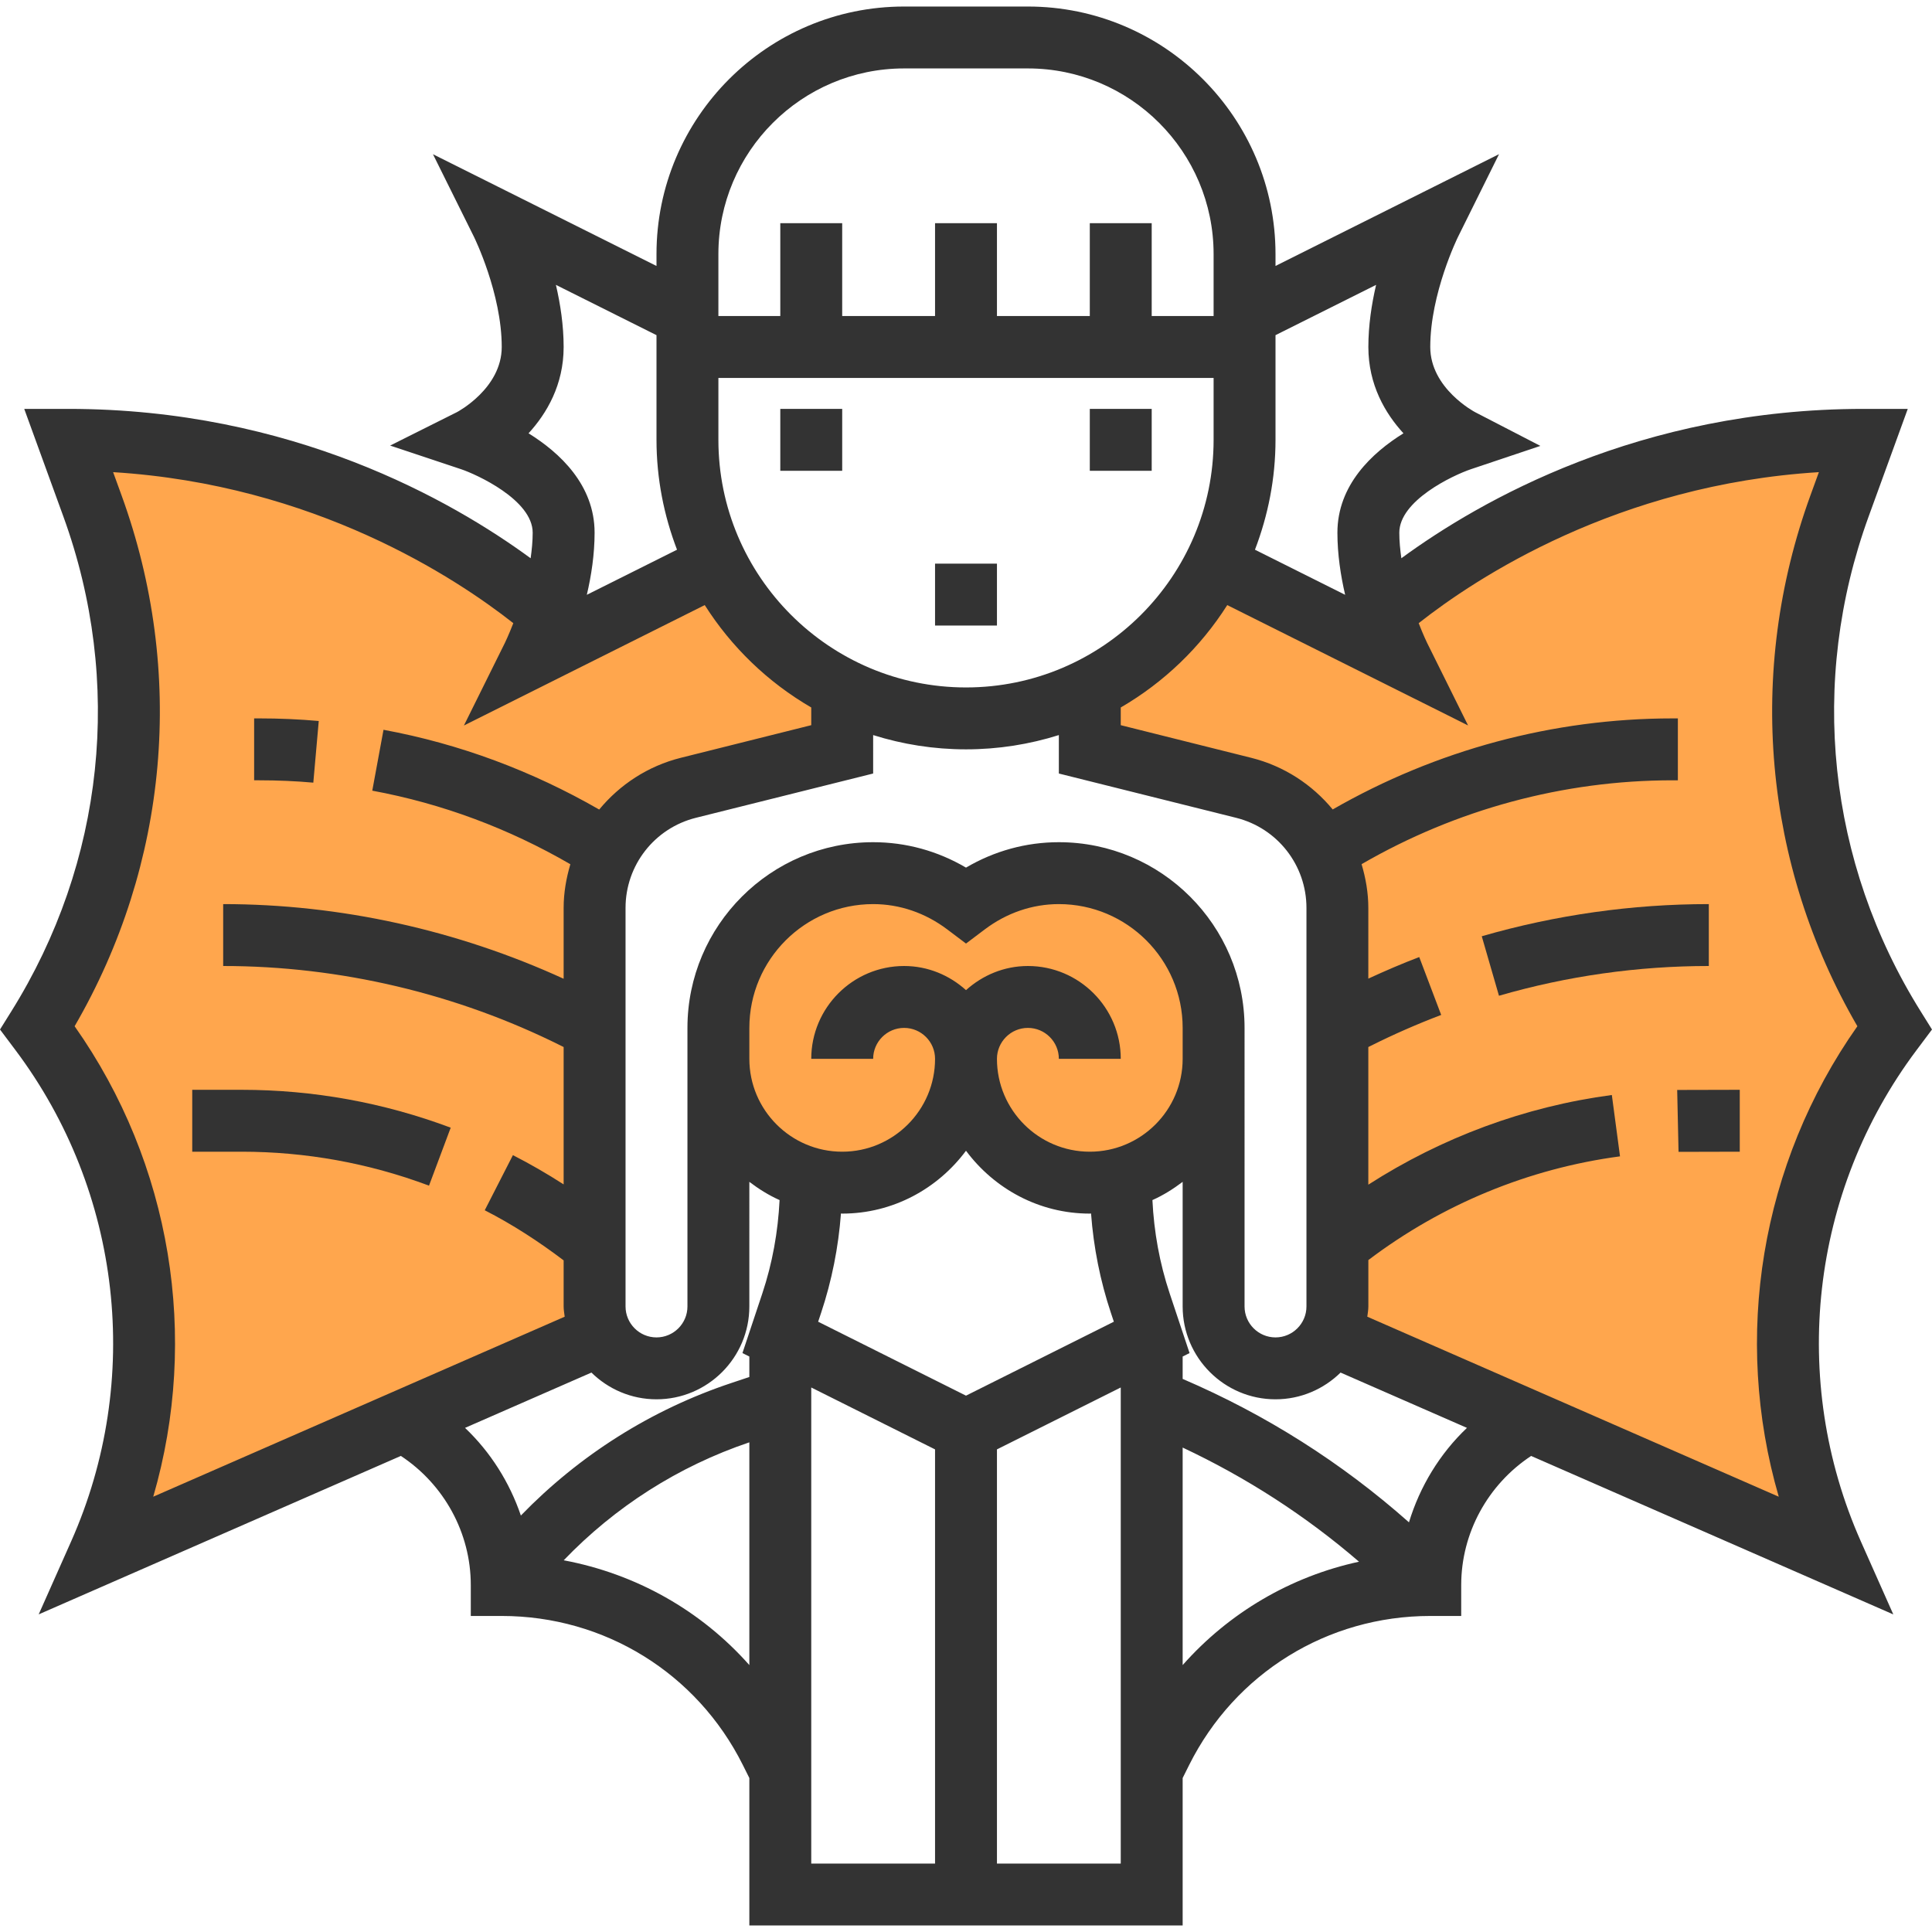 <?xml version="1.0" encoding="iso-8859-1"?>
<!-- Generator: Adobe Illustrator 19.0.0, SVG Export Plug-In . SVG Version: 6.00 Build 0)  -->
<svg xmlns="http://www.w3.org/2000/svg" xmlns:xlink="http://www.w3.org/1999/xlink" version="1.1" id="Capa_1" x="0px" y="0px" viewBox="0 0 499.376 499.376" style="enable-background:new 0 0 499.376 499.376;" xml:space="preserve">
<g>
	<path style="fill:#FFA64D;" d="M489.688,265.688c-25.248-40.392-30.488-90.16-14.208-134.928l6.208-17.072c-80,0-128,48-128,48   l-39.64-15.856c-6.984,13.952-18.416,25.216-32.36,32.192v15.664l39.76,9.936c14.248,3.56,24.24,16.36,24.24,31.048v103.016   c0,2.928-0.848,5.64-2.216,8h2.216l128,56c-19.76-44.456-13.912-96.12,15.272-135.032L489.688,265.688z"/>
	<path style="fill:#FFA64D;" d="M153.688,337.688V234.672c0-14.688,9.992-27.48,24.24-31.048l39.76-9.936v-15.664   c-13.944-6.976-25.376-18.24-32.36-32.192l-39.64,15.856c0,0-48-48-128-48l6.208,17.072c16.28,44.768,11.04,94.536-14.208,134.928   l0.728,0.968c29.184,38.912,35.032,90.576,15.272,135.032l128-56h2.216C154.536,343.328,153.688,340.616,153.688,337.688z"/>
	<path style="fill:#FFA64D;" d="M273.688,225.688c-9.048,0-17.296,3.12-24,8.184c-6.704-5.064-14.952-8.184-24-8.184   c-22.088,0-40,17.912-40,40v8c0,17.672,14.328,32,32,32s32-14.328,32-32c0,17.672,14.328,32,32,32s32-14.328,32-32v-8   C313.688,243.6,295.776,225.688,273.688,225.688z"/>
</g>
<g>
	<rect x="201.688" y="105.688" style="fill:#333333;" width="16" height="16"/>
	<rect x="281.688" y="105.688" style="fill:#333333;" width="16" height="16"/>
	<rect x="241.688" y="145.688" style="fill:#333333;" width="16" height="16"/>
	<path style="fill:#333333;" d="M499.376,266.104l-2.904-4.656c-24.112-38.568-29.016-85.2-13.472-127.952l10.112-27.808h-11.424   c-57.76,0-99.144,23.712-119.472,38.608c-0.304-2.184-0.528-4.392-0.528-6.608c0-8.264,13.736-14.792,18.528-16.416l17.936-6.016   l-16.84-8.704c-0.12-0.056-11.624-6.128-11.624-16.864c0-13.84,7.088-28.288,7.16-28.432l10.616-21.408l-57.776,28.896v-3.056   c0-35.288-28.712-64-64-64h-32c-35.288,0-64,28.712-64,64v3.056l-57.776-28.88l10.616,21.392c0.072,0.144,7.16,14.592,7.16,28.432   c0,10.736-11.504,16.808-11.576,16.84l-17.272,8.64l18.32,6.104c3.912,1.304,18.528,7.92,18.528,16.416   c0,2.216-0.224,4.424-0.528,6.608c-20.328-14.896-61.712-38.608-119.472-38.608H6.264l10.112,27.808   c15.544,42.752,10.64,89.384-13.472,127.952L0,266.104l4.016,5.352c27.424,36.56,32.928,85.216,14.36,126.984L10,417.28   l93.616-40.96c11.168,7.376,18.072,19.904,18.072,33.368v8h8c26.56,0,50.432,14.76,62.312,38.504l1.688,3.384v38.112h48h8h56   v-38.112l1.688-3.384c11.88-23.744,35.752-38.504,62.312-38.504h8v-8c0-13.464,6.904-25.992,18.072-33.36l93.616,40.96L481,398.448   c-18.56-41.768-13.056-90.424,14.36-126.984L499.376,266.104z M355.688,73.632c-1.16,4.968-2,10.488-2,16.056   c0,9.784,4.368,17.176,9.072,22.312c-8.088,5.016-17.072,13.36-17.072,25.688c0,5.568,0.84,11.088,2,16.056l-23.312-11.656   c3.384-8.84,5.312-18.392,5.312-28.4V86.632L355.688,73.632z M287.16,339.4l0.744,2.232l-38.216,19.112l-38.216-19.112l0.744-2.232   c2.784-8.36,4.496-16.992,5.152-25.744c0.112,0,0.208,0.032,0.32,0.032c13.128,0,24.704-6.448,32-16.248   c7.296,9.8,18.872,16.248,32,16.248c0.112,0,0.208-0.032,0.32-0.032C282.664,322.408,284.368,331.04,287.16,339.4z    M281.688,297.688c-13.232,0-24-10.768-24-24c0-4.416,3.592-8,8-8s8,3.584,8,8h16c0-13.232-10.768-24-24-24   c-6.168,0-11.744,2.408-16,6.24c-4.256-3.84-9.832-6.24-16-6.24c-13.232,0-24,10.768-24,24h16c0-4.416,3.592-8,8-8s8,3.584,8,8   c0,13.232-10.768,24-24,24s-24-10.768-24-24v-8c0-17.648,14.352-32,32-32c6.856,0,13.496,2.272,19.176,6.56l4.824,3.64l4.824-3.64   c5.68-4.288,12.32-6.56,19.176-6.56c17.648,0,32,14.352,32,32v8C305.688,286.92,294.92,297.688,281.688,297.688z M321.688,265.688   c0-26.472-21.528-48-48-48c-8.464,0-16.664,2.256-24,6.568c-7.336-4.312-15.536-6.568-24-6.568c-26.472,0-48,21.528-48,48v72   c0,4.416-3.592,8-8,8s-8-3.584-8-8V234.672c0-11.032,7.48-20.608,18.176-23.288l45.824-11.448V190   c7.584,2.384,15.64,3.688,24,3.688c8.36,0,16.416-1.304,24-3.688v9.936l45.824,11.448c10.696,2.68,18.176,12.256,18.176,23.288   v103.016c0,4.416-3.592,8-8,8s-8-3.584-8-8V265.688z M249.688,177.688c-35.288,0-64-28.712-64-64v-16h128v16   C313.688,148.976,284.976,177.688,249.688,177.688z M233.688,17.688h32c26.472,0,48,21.528,48,48v16h-16v-24h-16v24h-24v-24h-16v24   h-24v-24h-16v24h-16v-16C185.688,39.216,207.216,17.688,233.688,17.688z M136.616,112c4.704-5.136,9.072-12.528,9.072-22.312   c0-5.568-0.84-11.088-2-16.056l26,13v27.056c0,10.008,1.928,19.56,5.304,28.4l-23.312,11.656   c1.168-4.968,2.008-10.488,2.008-16.056C153.688,125.36,144.704,117.016,136.616,112z M19.288,265.256   c24.288-41.832,28.744-91.536,12.128-137.232l-2.176-5.984c52.104,3.216,88.64,27.376,103.44,39.032   c-1.184,3.048-2.128,4.992-2.152,5.048l-10.616,21.408L182.16,156.4c6.912,10.888,16.352,19.984,27.528,26.464v4.576l-33.704,8.432   c-8.544,2.136-15.8,6.96-21.104,13.376c-17.344-9.968-36.048-16.976-55.752-20.616l-2.904,15.736   c18.104,3.344,35.296,9.792,51.2,19.016c-1.064,3.608-1.736,7.376-1.736,11.288v18.312c-27.512-12.592-57.752-19.296-88-19.296v16   c30.168,0,60.368,7.136,87.36,20.624l0.64,0.32v35.504c-4.256-2.736-8.632-5.272-13.112-7.56l-7.28,14.248   c7.16,3.656,13.952,8.072,20.392,12.952v11.912c0,0.912,0.168,1.768,0.272,2.648L39.608,386.864   C51.584,345.64,44.32,300.768,19.288,265.256z M120.2,369.072l32.672-14.296c4.336,4.264,10.272,6.912,16.816,6.912   c13.232,0,24-10.768,24-24V305.48c2.424,1.84,5.008,3.464,7.816,4.712c-0.408,8.208-1.856,16.32-4.464,24.136l-5.136,15.408   l1.784,0.896v5.288l-4.576,1.528c-20.84,6.936-39.368,18.704-54.48,34.28C131.712,383.152,126.8,375.344,120.2,369.072z    M145.704,403.296c13.288-13.824,29.608-24.28,47.984-30.488v57.576C181.192,416.272,164.368,406.8,145.704,403.296z    M209.688,481.688V358.632l32,16v107.056H209.688z M257.688,481.688V374.632l32-16v123.056H257.688z M305.688,430.384V374.16   c16.512,7.768,31.776,17.608,45.584,29.504C333.552,407.504,317.656,416.864,305.688,430.384z M364.184,393.488   c-17.416-15.448-37.04-27.864-58.496-37.072v-5.784l1.784-0.896l-5.136-15.408c-2.608-7.816-4.064-15.928-4.464-24.136   c2.816-1.248,5.392-2.88,7.816-4.712v32.208c0,13.232,10.768,24,24,24c6.544,0,12.48-2.648,16.816-6.912l32.672,14.296   C372.128,375.768,367.008,384.216,364.184,393.488z M459.768,386.864l-106.352-46.528c0.104-0.88,0.272-1.736,0.272-2.648v-11.992   c19-14.376,41.384-23.656,65.048-26.808l-2.112-15.856c-22.504,2.992-43.96,10.984-62.944,23.176v-35.576l0.648-0.32   c5.872-2.944,11.992-5.624,18.184-7.976l-5.672-14.96c-4.448,1.688-8.832,3.584-13.16,5.576V234.68   c0-3.928-0.672-7.696-1.744-11.312c24.432-14.152,52.16-21.68,80.4-21.68h1.352v-16h-1.352c-30.856,0-61.136,8.176-87.864,23.536   c-5.296-6.408-12.544-11.216-21.08-13.352l-33.704-8.432v-4.576c11.176-6.488,20.616-15.576,27.528-26.464l62.248,31.112   l-10.616-21.392c-0.024-0.048-0.968-1.992-2.152-5.048c14.8-11.664,51.336-35.816,103.44-39.032l-2.176,5.984   c-16.616,45.696-12.16,95.4,12.128,137.232C455.056,300.768,447.792,345.64,459.768,386.864z"/>
	<polygon style="fill:#333333;" points="433.864,297.728 449.688,297.688 449.688,281.688 433.512,281.728  "/>
	<path style="fill:#333333;" d="M441.688,233.688c-19.864,0-39.608,2.8-58.688,8.312l4.448,15.376   c17.632-5.104,35.88-7.688,54.24-7.688V233.688z"/>
	<path style="fill:#333333;" d="M110.888,306.464l5.608-14.984c-17.336-6.496-35.52-9.792-54.032-9.792H49.688v16h12.776   C79.048,297.688,95.344,300.64,110.888,306.464z"/>
	<path style="fill:#333333;" d="M80.984,202.296l1.408-15.936c-5.04-0.448-10.208-0.672-15.352-0.672h-1.352v16h1.352   C71.72,201.688,76.408,201.888,80.984,202.296z"/>
</g>
<g>
</g>
<g>
</g>
<g>
</g>
<g>
</g>
<g>
</g>
<g>
</g>
<g>
</g>
<g>
</g>
<g>
</g>
<g>
</g>
<g>
</g>
<g>
</g>
<g>
</g>
<g>
</g>
<g>
</g>
</svg>
